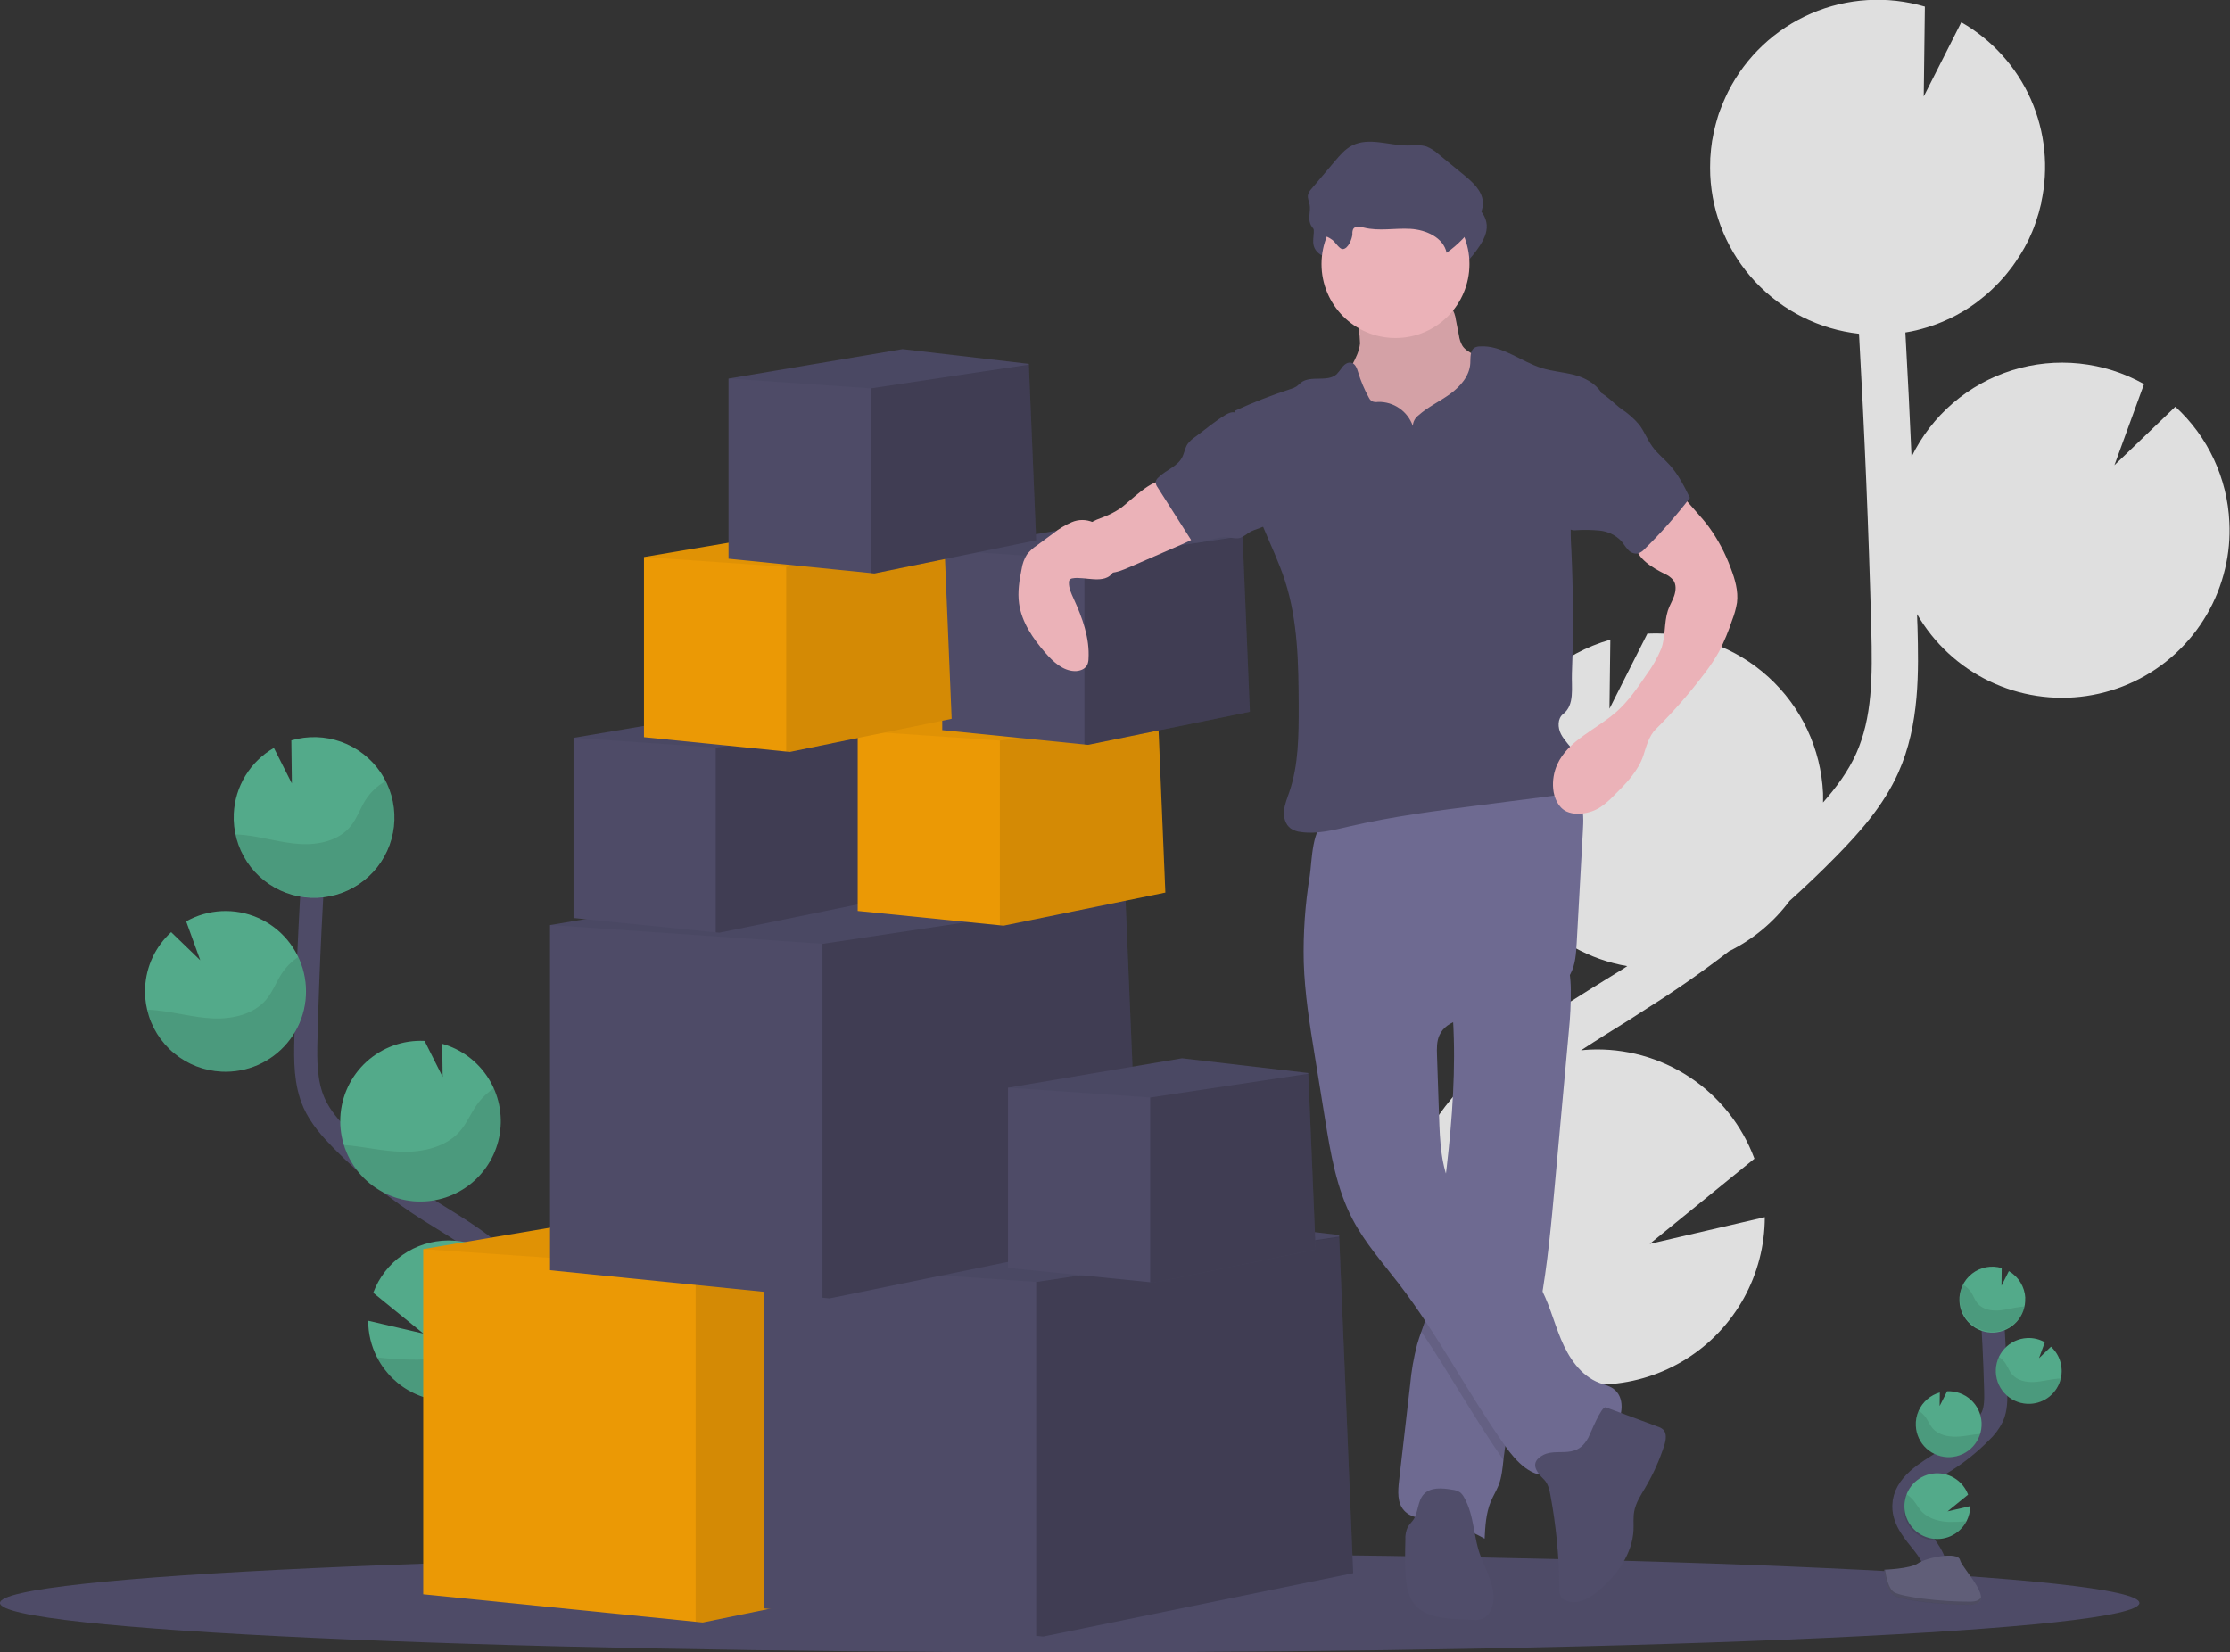 <svg width="386" height="286" viewBox="0 0 386 286" fill="none" xmlns="http://www.w3.org/2000/svg">
<rect x="0" y="0" width="386" height="286" fill="#333333" stroke="none"/>
<g opacity="0.9" clip-path="url(#clip0)">
<path d="M277.769 169.665L280.806 167.792C281.095 167.609 281.379 167.414 281.672 167.231C275.159 166.111 269.224 162.801 264.849 157.849C260.475 152.896 257.922 146.599 257.615 139.998C257.392 135.459 258.25 130.932 260.119 126.789C261.859 122.913 264.429 119.465 267.646 116.69C270.864 113.914 274.651 111.879 278.741 110.726L278.591 122.675L285.156 109.669C285.182 109.665 285.21 109.665 285.237 109.669C289.041 109.491 292.843 110.065 296.426 111.356C300.009 112.648 303.302 114.633 306.117 117.197C308.933 119.761 311.216 122.855 312.836 126.301C314.455 129.748 315.38 133.479 315.558 137.283C315.582 137.836 315.558 138.381 315.558 138.909C317.842 136.304 319.915 133.511 321.289 130.451C324.07 124.252 324.135 117.233 323.903 108.702C323.464 91.793 322.736 74.759 321.785 57.773C314.931 57.012 308.572 53.832 303.852 48.804C299.132 43.776 296.36 37.23 296.033 30.342C295.993 29.452 296.005 28.578 296.033 27.708C296.033 27.492 296.033 27.273 296.066 27.058C296.123 26.216 296.2 25.383 296.33 24.562C296.33 24.424 296.379 24.294 296.403 24.155C296.523 23.459 296.665 22.771 296.83 22.091C296.895 21.839 296.956 21.583 297.025 21.331C297.229 20.591 297.432 19.863 297.712 19.144C297.798 18.904 297.899 18.672 297.989 18.437C298.196 17.908 298.42 17.388 298.655 16.872C298.781 16.599 298.903 16.331 299.037 16.059C299.07 15.99 299.098 15.921 299.135 15.852C302.196 9.807 307.278 5.026 313.498 2.339C319.719 -0.347 326.684 -0.769 333.183 1.146L332.988 16.697L339.492 3.853C344.827 6.907 349.046 11.585 351.533 17.206C354.019 22.828 354.643 29.096 353.313 35.097H353.346C353.301 35.304 353.236 35.504 353.187 35.707C353.098 36.089 353 36.467 352.895 36.845C352.756 37.329 352.602 37.804 352.443 38.28C352.321 38.633 352.204 38.995 352.069 39.345C351.874 39.857 351.663 40.357 351.427 40.857C351.297 41.149 351.179 41.446 351.021 41.734C350.649 42.482 350.243 43.214 349.801 43.929C349.651 44.177 349.48 44.413 349.322 44.661C349.013 45.141 348.7 45.616 348.362 46.08C348.155 46.364 347.931 46.636 347.712 46.917C347.395 47.323 347.069 47.73 346.732 48.1C346.492 48.372 346.248 48.64 345.996 48.913C345.643 49.286 345.277 49.648 344.899 50.006C344.651 50.246 344.399 50.486 344.139 50.713C343.712 51.091 343.265 51.453 342.813 51.806C342.586 51.985 342.366 52.172 342.131 52.343C341.445 52.852 340.736 53.331 340.005 53.778C339.866 53.859 339.72 53.928 339.598 54.009C338.988 54.371 338.379 54.709 337.724 55.026C337.452 55.16 337.167 55.278 336.887 55.404C336.362 55.639 335.834 55.867 335.293 56.074C334.98 56.192 334.659 56.302 334.338 56.411C333.805 56.594 333.265 56.761 332.712 56.911C332.387 57.001 332.066 57.09 331.736 57.167C331.143 57.31 330.537 57.428 329.927 57.529C329.887 57.529 329.85 57.529 329.81 57.554C330.211 64.718 330.567 71.886 330.879 79.059C332.608 75.51 335.044 72.352 338.037 69.778C341.031 67.204 344.518 65.268 348.287 64.09C352.055 62.912 356.024 62.517 359.951 62.928C363.878 63.338 367.679 64.547 371.122 66.479L365.996 80.522L376.541 70.397C382.185 75.571 385.548 82.771 385.89 90.419C386.024 93.103 385.777 95.792 385.154 98.406C383.83 104.063 380.836 109.191 376.56 113.125C372.285 117.06 366.926 119.618 361.178 120.47C355.43 121.321 349.559 120.426 344.327 117.9C339.094 115.373 334.742 111.333 331.834 106.304C331.834 107.031 331.887 107.763 331.907 108.49C332.098 116.018 332.338 125.382 328.586 133.747C326.045 139.417 321.952 144.022 317.907 148.148C315.277 150.834 312.55 153.432 309.753 155.948C307.003 159.64 303.414 162.624 299.281 164.654C294.688 168.193 289.932 171.507 285.013 174.596L282.025 176.522C279.265 178.233 276.436 179.989 273.66 181.806C274.147 181.757 274.631 181.704 275.127 181.684C281.273 181.396 287.351 183.069 292.483 186.461C297.616 189.854 301.537 194.789 303.68 200.556L285.558 215.306L305.476 210.684C305.471 215.588 304.223 220.41 301.848 224.7C299.473 228.99 296.05 232.608 291.897 235.216C287.744 237.825 282.998 239.338 278.102 239.615C273.206 239.891 268.32 238.923 263.9 236.799C264.347 237.36 264.798 237.917 265.245 238.474C266.135 239.583 267.022 240.685 267.887 241.778C279.676 256.707 282.96 270.884 277.119 281.692L270.022 277.855C275.713 267.336 267.176 253.874 261.554 246.777C260.705 245.704 259.835 244.623 258.957 243.526C251.424 234.177 242.888 223.561 243.103 210.55C243.408 190.959 262.469 179.144 277.769 169.665Z" fill="#F2F2F2"/>
<path d="M185.161 286C287.422 286 370.321 282.178 370.321 277.464C370.321 272.75 287.422 268.929 185.161 268.929C82.899 268.929 0 272.75 0 277.464C0 282.178 82.899 286 185.161 286Z" fill="#514E6D"/>
<path d="M334.749 274.282C335.968 272.042 334.586 269.299 333.009 267.299C331.432 265.299 329.509 263.235 329.549 260.678C329.606 257.02 333.488 254.862 336.594 252.923C338.894 251.483 341.016 249.776 342.915 247.838C343.712 247.093 344.372 246.212 344.862 245.237C345.5 243.806 345.484 242.18 345.444 240.611C345.308 235.393 345.051 230.179 344.671 224.971" stroke="#514E6D" stroke-width="4" stroke-miterlimit="10"/>
<path d="M350.57 224.695C350.524 223.74 350.24 222.812 349.743 221.995C349.246 221.179 348.552 220.5 347.724 220.021L346.448 222.549L346.485 219.492C345.611 219.231 344.688 219.183 343.793 219.352C342.897 219.522 342.056 219.904 341.339 220.466C340.622 221.029 340.05 221.755 339.672 222.584C339.294 223.413 339.121 224.321 339.167 225.231C339.239 226.741 339.906 228.16 341.024 229.176C341.577 229.68 342.225 230.07 342.929 230.323C343.632 230.576 344.379 230.689 345.127 230.653C345.874 230.618 346.607 230.436 347.284 230.118C347.961 229.799 348.569 229.35 349.072 228.797C349.576 228.244 349.966 227.597 350.219 226.893C350.472 226.189 350.585 225.442 350.55 224.695H350.57Z" fill="#57B793"/>
<path d="M340.394 263.308C339.797 264.468 338.819 265.388 337.624 265.913C336.429 266.438 335.09 266.536 333.831 266.192C332.573 265.847 331.47 265.08 330.71 264.019C329.949 262.959 329.576 261.669 329.654 260.367C329.731 259.064 330.254 257.827 331.134 256.864C332.015 255.901 333.2 255.269 334.49 255.076C335.781 254.882 337.099 255.138 338.224 255.801C339.348 256.463 340.211 257.492 340.667 258.715L337.106 261.613L341.025 260.702C341.025 261.609 340.809 262.502 340.394 263.308Z" fill="#57B793"/>
<path d="M337.578 252.216C336.829 252.252 336.081 252.14 335.376 251.886C334.671 251.632 334.023 251.241 333.469 250.736C332.915 250.232 332.467 249.622 332.149 248.944C331.832 248.265 331.651 247.53 331.619 246.782C331.573 245.889 331.742 244.998 332.11 244.184C332.452 243.422 332.957 242.744 333.589 242.197C334.221 241.651 334.965 241.25 335.769 241.022L335.74 243.375L337.033 240.815C338.545 240.744 340.023 241.277 341.142 242.296C342.262 243.315 342.93 244.737 343.001 246.249C343.071 247.761 342.538 249.239 341.519 250.358C340.5 251.477 339.078 252.145 337.566 252.216H337.578Z" fill="#57B793"/>
<path d="M351.428 242.985C349.918 243.056 348.442 242.525 347.325 241.508C346.207 240.491 345.539 239.072 345.468 237.563C345.397 236.054 345.928 234.578 346.945 233.461C347.962 232.343 349.382 231.676 350.891 231.605C351.958 231.552 353.018 231.803 353.948 232.328L352.94 235.092L355.013 233.1C356.125 234.117 356.789 235.533 356.858 237.039C356.884 237.566 356.835 238.094 356.712 238.608C356.427 239.813 355.758 240.892 354.804 241.682C353.85 242.472 352.665 242.93 351.428 242.985Z" fill="#57B793"/>
<path opacity="0.1" d="M349.801 226.199C348.484 226.345 347.204 226.756 345.882 226.837C344.561 226.918 343.11 226.601 342.273 225.573C341.822 225.02 341.598 224.321 341.216 223.719C340.856 223.157 340.363 222.692 339.781 222.366C339.437 223.085 339.248 223.869 339.226 224.666C339.204 225.464 339.35 226.256 339.655 226.994C339.959 227.731 340.415 228.396 340.993 228.945C341.571 229.495 342.258 229.917 343.01 230.184C343.762 230.451 344.561 230.557 345.356 230.495C346.151 230.433 346.925 230.205 347.626 229.825C348.327 229.445 348.941 228.921 349.427 228.289C349.913 227.657 350.261 226.929 350.447 226.154C350.228 226.162 350.012 226.178 349.801 226.199Z" fill="black"/>
<path opacity="0.1" d="M351.428 242.985C350.444 243.035 349.464 242.829 348.583 242.386C347.703 241.944 346.953 241.281 346.406 240.461C345.859 239.642 345.534 238.695 345.463 237.712C345.392 236.73 345.577 235.746 346.001 234.856C346.454 235.162 346.843 235.552 347.147 236.006C347.554 236.62 347.798 237.327 348.277 237.892C349.163 238.937 350.684 239.278 352.062 239.213C353.44 239.148 354.765 238.762 356.127 238.636C356.314 238.636 356.509 238.604 356.7 238.599C356.418 239.804 355.75 240.884 354.799 241.676C353.847 242.467 352.664 242.927 351.428 242.985Z" fill="black"/>
<path opacity="0.1" d="M337.578 252.216C336.829 252.252 336.081 252.14 335.376 251.886C334.671 251.632 334.023 251.241 333.469 250.736C332.915 250.231 332.467 249.622 332.149 248.943C331.832 248.265 331.651 247.53 331.619 246.781C331.573 245.889 331.742 244.998 332.11 244.184C332.584 244.494 332.997 244.886 333.33 245.343C333.773 245.969 334.049 246.688 334.549 247.265C335.513 248.338 337.131 248.716 338.59 248.68C340.049 248.643 341.362 248.302 342.769 248.196C342.422 249.318 341.737 250.306 340.808 251.025C339.879 251.745 338.751 252.16 337.578 252.216Z" fill="black"/>
<path opacity="0.1" d="M340.395 263.308C340.088 263.991 339.649 264.606 339.104 265.12C338.559 265.634 337.918 266.035 337.218 266.301C336.518 266.566 335.773 266.692 335.024 266.67C334.276 266.648 333.539 266.478 332.856 266.171C332.173 265.864 331.557 265.426 331.044 264.881C330.53 264.336 330.129 263.695 329.863 262.995C329.597 262.295 329.472 261.55 329.494 260.802C329.516 260.053 329.685 259.316 329.992 258.634C330.461 258.945 330.882 259.321 331.244 259.751C331.785 260.414 332.143 261.162 332.773 261.784C333.939 262.926 335.821 263.409 337.496 263.442C338.464 263.455 339.432 263.41 340.395 263.308Z" fill="black"/>
<path d="M326.146 271.701C326.146 271.701 330.646 271.563 332.004 270.595C333.362 269.628 338.915 268.474 339.268 270.026C339.622 271.579 346.037 277.749 340.951 277.773C335.866 277.798 329.138 276.961 327.785 276.148C326.431 275.335 326.146 271.701 326.146 271.701Z" fill="#656380"/>
<path opacity="0.2" d="M341.041 277.233C335.959 277.274 329.228 276.42 327.874 275.607C326.846 274.981 326.431 272.725 326.297 271.685H326.146C326.146 271.685 326.431 275.314 327.772 276.156C329.114 276.997 335.854 277.814 340.939 277.782C342.407 277.782 342.915 277.245 342.886 276.473C342.695 276.932 342.134 277.225 341.041 277.233Z" fill="black"/>
<path d="M79.028 261.743C76.076 256.28 79.434 249.59 83.272 244.721C87.109 239.852 91.808 234.787 91.706 228.581C91.56 219.663 82.097 214.399 74.536 209.672C68.925 206.164 63.75 202.004 59.117 197.28C57.26 195.382 55.459 193.357 54.377 190.935C52.816 187.448 52.857 183.485 52.959 179.664C53.284 166.929 53.913 154.217 54.845 141.531" stroke="#514E6D" stroke-width="4" stroke-miterlimit="10"/>
<path d="M40.467 140.836C40.578 138.509 41.272 136.248 42.486 134.259C43.699 132.271 45.392 130.619 47.41 129.455L50.524 135.613L50.43 128.158C53.259 127.325 56.28 127.412 59.056 128.407C61.832 129.402 64.22 131.253 65.875 133.694C67.53 136.134 68.367 139.038 68.264 141.984C68.161 144.931 67.125 147.769 65.303 150.089C63.483 152.408 60.971 154.089 58.133 154.888C55.294 155.687 52.275 155.564 49.511 154.536C46.747 153.507 44.381 151.627 42.756 149.167C41.13 146.706 40.329 143.793 40.467 140.848V140.836Z" fill="#57B793"/>
<path d="M65.272 234.954C66.67 237.679 68.929 239.866 71.698 241.175C74.468 242.484 77.592 242.842 80.585 242.193C83.579 241.544 86.275 239.925 88.253 237.587C90.232 235.249 91.383 232.323 91.527 229.263C91.624 227.34 91.316 225.418 90.621 223.622C89.605 220.987 87.812 218.724 85.479 217.134C83.146 215.543 80.385 214.7 77.561 214.716C74.737 214.732 71.985 215.607 69.671 217.225C67.357 218.843 65.59 221.126 64.605 223.772L73.292 230.836L63.735 228.613C63.731 230.819 64.258 232.994 65.272 234.954Z" fill="#57B793"/>
<path d="M72.137 207.957C75.547 208.113 78.896 207.01 81.546 204.857C84.195 202.704 85.96 199.652 86.505 196.282C87.049 192.913 86.336 189.46 84.5 186.582C82.664 183.705 79.834 181.602 76.548 180.676L76.621 186.403L73.491 180.172H73.454C69.769 180 66.166 181.299 63.438 183.783C60.711 186.267 59.082 189.733 58.91 193.418C58.738 197.103 60.037 200.706 62.521 203.433C65.006 206.161 68.472 207.789 72.157 207.961L72.137 207.957Z" fill="#57B793"/>
<path d="M38.374 185.492C40.527 185.597 42.675 185.2 44.649 184.333C46.622 183.465 48.367 182.151 49.746 180.494C51.124 178.836 52.099 176.881 52.592 174.783C53.085 172.684 53.084 170.5 52.588 168.402C52.093 166.304 51.116 164.35 49.736 162.695C48.355 161.039 46.609 159.726 44.634 158.861C42.66 157.996 40.511 157.601 38.358 157.709C36.205 157.816 34.106 158.422 32.227 159.48L34.666 166.214L29.63 161.349C28.283 162.574 27.192 164.053 26.418 165.7C25.643 167.348 25.202 169.131 25.118 170.95C25.053 172.236 25.172 173.525 25.471 174.778C26.163 177.725 27.797 180.365 30.125 182.299C32.454 184.233 35.35 185.354 38.374 185.492Z" fill="#57B793"/>
<path opacity="0.1" d="M42.337 144.542C45.548 144.896 48.67 145.892 51.89 146.091C55.109 146.29 58.65 145.522 60.686 143.018C61.784 141.669 62.333 139.962 63.26 138.49C64.138 137.119 65.341 135.987 66.763 135.194C67.649 136.957 68.15 138.887 68.232 140.858C68.314 142.829 67.976 144.794 67.24 146.624C66.505 148.455 65.388 150.107 63.965 151.473C62.542 152.839 60.844 153.886 58.985 154.546C57.126 155.205 55.148 155.462 53.182 155.299C51.216 155.136 49.308 154.556 47.583 153.599C45.858 152.642 44.357 151.329 43.178 149.747C42 148.165 41.171 146.351 40.748 144.425C41.288 144.449 41.817 144.486 42.337 144.542Z" fill="black"/>
<path opacity="0.1" d="M38.373 185.493C40.77 185.603 43.155 185.092 45.296 184.009C47.437 182.927 49.262 181.309 50.593 179.313C51.925 177.317 52.718 175.011 52.895 172.618C53.072 170.226 52.628 167.828 51.605 165.658C50.501 166.4 49.551 167.35 48.808 168.454C47.816 169.95 47.219 171.677 46.052 173.051C43.886 175.595 40.186 176.429 36.829 176.278C33.471 176.128 30.231 175.169 26.89 174.864C26.426 174.823 25.955 174.791 25.487 174.778C26.178 177.722 27.809 180.361 30.135 182.294C32.46 184.228 35.352 185.351 38.373 185.493Z" fill="black"/>
<path opacity="0.1" d="M72.137 207.957C74.511 208.069 76.873 207.57 78.999 206.509C81.126 205.448 82.944 203.86 84.282 201.897C85.62 199.934 86.433 197.66 86.642 195.294C86.852 192.927 86.451 190.546 85.479 188.378C84.333 189.139 83.337 190.104 82.54 191.224C81.459 192.748 80.784 194.504 79.519 195.91C77.174 198.523 73.231 199.446 69.674 199.361C66.231 199.288 62.914 198.442 59.491 198.178C60.339 200.91 62.007 203.314 64.27 205.064C66.533 206.814 69.28 207.824 72.137 207.957Z" fill="black"/>
<path opacity="0.1" d="M65.272 234.954C66.67 237.679 68.93 239.866 71.699 241.175C74.468 242.484 77.592 242.842 80.586 242.193C83.58 241.544 86.275 239.925 88.254 237.587C90.232 235.249 91.383 232.323 91.528 229.263C91.625 227.34 91.316 225.418 90.621 223.622C89.477 224.373 88.45 225.29 87.573 226.341C86.251 227.967 85.377 229.78 83.849 231.283C81.004 234.072 76.414 235.226 72.329 235.348C69.971 235.356 67.614 235.224 65.272 234.954Z" fill="black"/>
<path d="M175.291 269.864L121.633 280.838L120.413 280.716L73.259 275.961V216.212L130.982 206.457L172.852 211.335L172.864 211.599L172.868 211.729L175.291 269.864Z" fill="#FFA400"/>
<path opacity="0.1" d="M175.291 269.864L121.633 280.838L120.413 280.716V219.464L172.864 211.599L175.291 269.864Z" fill="black"/>
<path opacity="0.05" d="M172.868 211.729L172.852 211.741L120.413 219.464L73.259 216.212L130.982 206.457L172.852 211.335L172.864 211.599L172.868 211.729Z" fill="black"/>
<path d="M234.233 272.303L180.575 283.277L179.356 283.155L132.202 278.399V218.651L189.925 208.896L231.794 213.773L231.806 214.038L231.81 214.168L234.233 272.303Z" fill="#514E6D"/>
<path opacity="0.2" d="M234.233 272.303L180.575 283.277L179.355 283.155V221.903L231.806 214.038L234.233 272.303Z" fill="black"/>
<path opacity="0.05" d="M231.81 214.168L231.794 214.18L179.356 221.902L132.202 218.651L189.925 208.896L231.794 213.773L231.806 214.038L231.81 214.168Z" fill="black"/>
<path d="M197.242 213.773L143.584 224.748L142.364 224.626L95.21 219.87V160.122L152.933 150.367L194.803 155.244L194.815 155.509L194.819 155.639L197.242 213.773Z" fill="#514E6D"/>
<path opacity="0.2" d="M197.242 213.773L143.584 224.748L142.364 224.626V163.373L194.815 155.509L197.242 213.773Z" fill="black"/>
<path opacity="0.05" d="M194.819 155.639L194.803 155.651L142.364 163.373L95.21 160.122L152.933 150.367L194.803 155.244L194.815 155.509L194.819 155.639Z" fill="black"/>
<path d="M227.729 216.277L199.725 222.008L199.087 221.943L174.478 219.46V188.277L204.603 183.184L226.457 185.732L226.465 185.87V185.936L227.729 216.277Z" fill="#514E6D"/>
<path opacity="0.2" d="M227.729 216.277L199.726 222.008L199.087 221.943V189.976L226.465 185.87L227.729 216.277Z" fill="black"/>
<path opacity="0.05" d="M226.465 185.936L226.457 185.944L199.087 189.976L174.478 188.277L204.603 183.184L226.457 185.732L226.465 185.87V185.936Z" fill="black"/>
<path d="M152.527 155.716L124.523 161.443L123.885 161.382L99.275 158.898V127.715L129.401 122.623L151.255 125.171L151.263 125.309V125.374L152.527 155.716Z" fill="#514E6D"/>
<path opacity="0.2" d="M152.527 155.716L124.523 161.443L123.885 161.382V129.414L151.263 125.309L152.527 155.716Z" fill="black"/>
<path opacity="0.05" d="M151.263 125.374L151.255 125.382L123.885 129.414L99.275 127.715L129.401 122.623L151.255 125.171L151.263 125.309V125.374Z" fill="black"/>
<path d="M201.713 154.497L173.71 160.223L173.071 160.162L148.462 157.679V126.496L178.588 121.403L200.441 123.952L200.449 124.09V124.155L201.713 154.497Z" fill="#FFA400"/>
<path opacity="0.1" d="M201.713 154.496L173.709 160.223L173.071 160.162V128.195L200.449 124.09L201.713 154.496Z" fill="black"/>
<path opacity="0.05" d="M200.449 124.155L200.441 124.163L173.071 128.195L148.462 126.496L178.588 121.403L200.441 123.952L200.449 124.09V124.155Z" fill="black"/>
<path d="M216.347 123.2L188.343 128.927L187.705 128.866L163.096 126.382V95.199L193.221 90.106L215.075 92.655L215.083 92.793V92.858L216.347 123.2Z" fill="#514E6D"/>
<path opacity="0.2" d="M216.348 123.2L188.344 128.927L187.706 128.866V96.898L215.083 92.793L216.348 123.2Z" fill="black"/>
<path opacity="0.05" d="M215.083 92.858L215.075 92.866L187.705 96.898L163.096 95.199L193.221 90.106L215.075 92.655L215.083 92.793V92.858Z" fill="black"/>
<path d="M235.421 59.452C235.124 62.094 233.108 64.224 232.36 66.768C231.238 70.609 233.173 74.734 235.839 77.742C237.988 80.132 240.59 82.072 243.494 83.449C246.399 84.826 249.547 85.614 252.758 85.766C253.701 85.847 254.651 85.743 255.554 85.461C256.359 85.133 257.084 84.637 257.68 84.005C259.68 81.994 260.758 79.209 261.185 76.401C261.611 73.592 261.449 70.735 261.282 67.902C261.282 67.316 261.174 66.734 260.965 66.187C260.693 65.666 260.318 65.206 259.863 64.833C258.422 63.508 256.833 62.353 255.128 61.391C254.396 60.984 253.611 60.578 253.144 59.874C252.823 59.315 252.615 58.697 252.53 58.058L252.006 55.391C251.913 54.623 251.651 53.884 251.237 53.229C250.315 51.985 248.546 51.815 246.998 51.754L241.307 51.53C239.538 51.461 237.213 50.953 235.486 51.302C233.86 51.623 234.408 53.111 234.701 54.461C235.124 56.093 235.366 57.767 235.421 59.452Z" fill="#FFC0C6"/>
<path opacity="0.1" d="M235.421 59.452C235.124 62.094 233.108 64.224 232.36 66.768C231.238 70.609 233.173 74.734 235.839 77.742C237.988 80.132 240.59 82.072 243.494 83.449C246.399 84.826 249.547 85.614 252.758 85.766C253.701 85.847 254.651 85.743 255.554 85.461C256.359 85.133 257.084 84.637 257.68 84.005C259.68 81.994 260.758 79.209 261.185 76.401C261.611 73.592 261.449 70.735 261.282 67.902C261.282 67.316 261.174 66.734 260.965 66.187C260.693 65.666 260.318 65.206 259.863 64.833C258.422 63.508 256.833 62.353 255.128 61.391C254.396 60.984 253.611 60.578 253.144 59.874C252.823 59.315 252.615 58.697 252.53 58.058L252.006 55.391C251.913 54.623 251.651 53.884 251.237 53.229C250.315 51.985 248.546 51.815 246.998 51.754L241.307 51.53C239.538 51.461 237.213 50.953 235.486 51.302C233.86 51.623 234.408 53.111 234.701 54.461C235.124 56.093 235.366 57.767 235.421 59.452Z" fill="black"/>
<path d="M271.562 178.445L269.148 204.913C268.518 211.855 267.875 218.826 266.64 225.678C266.233 228.04 265.713 230.389 265.119 232.718C263.469 239.185 261.075 245.505 260.302 252.134C260.278 252.325 260.258 252.541 260.237 252.716C260.079 254.179 259.941 255.658 259.424 257.024C259.018 258.036 258.445 258.959 258.026 259.959C257.213 261.958 257.083 264.169 256.981 266.336C254.051 264.682 250.842 263.58 247.514 263.084C245.888 262.844 244.12 262.678 243.042 261.458C241.823 260.133 241.965 258.105 242.168 256.325C242.808 250.797 243.445 245.272 244.079 239.75C244.29 237.374 244.698 235.019 245.298 232.71C245.518 231.942 245.782 231.186 246.051 230.43C246.42 229.389 246.794 228.349 247.075 227.28C247.464 225.562 247.733 223.82 247.88 222.065C248.534 216.505 249.323 210.957 250.014 205.401L250.05 205.108C251.087 196.686 251.876 188.224 251.648 179.741C251.615 178.485 251.563 177.229 251.481 175.969C251.368 174.144 251.201 173.177 252.701 172.035C254.372 170.775 256.571 169.893 258.481 169.068C259.51 168.621 270.835 164.597 271.083 165.483C271.608 167.365 271.882 169.309 271.896 171.263C271.919 173.661 271.807 176.059 271.562 178.445Z" fill="#74709B"/>
<path opacity="0.1" d="M266.64 225.678C266.233 228.04 265.713 230.389 265.119 232.718C263.469 239.185 261.075 245.505 260.302 252.134C260.278 252.325 260.258 252.541 260.237 252.716C255.189 245.505 250.937 237.75 246.01 230.462C246.38 229.422 246.754 228.381 247.034 227.312C247.438 225.585 247.721 223.832 247.88 222.065C248.534 216.505 249.323 210.957 250.014 205.401L250.05 205.108C250.336 206.287 250.744 207.433 251.27 208.526C254.579 215.249 262.441 218.647 266.286 225.081C266.413 225.281 266.531 225.481 266.64 225.678Z" fill="black"/>
<path d="M225.672 166.572C225.839 171.962 226.701 177.307 227.563 182.631L229.339 193.605C230.311 199.621 231.327 205.754 234.172 211.14C236.302 215.172 239.367 218.61 242.144 222.224C248.965 231.109 254.091 241.176 260.558 250.322C262.44 252.98 265.127 255.858 268.335 255.301C270.44 254.939 271.969 253.183 273.619 251.834C275.57 250.24 277.92 249.074 279.456 247.074C280.993 245.074 281.294 241.758 279.212 240.335C278.501 239.851 277.635 239.669 276.83 239.36C273.607 238.14 271.517 234.986 270.192 231.8C268.867 228.613 268.058 225.195 266.29 222.232C262.444 215.798 254.579 212.4 251.27 205.673C249.416 201.909 249.237 197.544 249.099 193.37L248.737 182.676C248.697 181.505 248.668 180.29 249.144 179.221C250.408 176.376 254.229 176.108 257.327 175.746C260.839 175.336 264.242 174.263 267.355 172.584C269.139 171.62 270.879 170.393 271.826 168.604C272.696 166.979 272.814 165.064 272.916 163.219L273.989 143.835C274.082 142.169 274.164 140.441 273.582 138.881C272.107 134.954 267.148 133.67 262.957 133.857C255.16 134.206 247.965 137.56 240.599 139.828C238.774 140.389 236.941 140.893 235.059 141.271C233.433 141.6 231.4 141.466 229.839 141.994C227.042 142.937 227.111 149.058 226.717 151.594C225.904 156.544 225.554 161.558 225.672 166.572Z" fill="#74709B"/>
<path d="M267.278 256.122C267.965 256.817 268.188 257.833 268.367 258.792C269.361 264.116 269.878 269.517 269.912 274.932C269.867 275.438 269.967 275.945 270.2 276.396C270.395 276.663 270.658 276.873 270.96 277.005C272.948 277.952 275.253 276.631 276.912 275.18C279.981 272.494 282.578 268.884 282.753 264.808C282.798 263.759 282.68 262.698 282.863 261.662C283.131 260.125 284.029 258.788 284.818 257.447C286.167 255.161 287.258 252.731 288.07 250.204C288.371 249.253 288.574 248.058 287.826 247.395C287.564 247.187 287.265 247.031 286.944 246.936L277.96 243.603C277.18 243.314 275.245 248.285 274.94 248.83C274.188 250.159 273.44 250.911 271.932 251.22C270.424 251.529 268.562 251.082 267.123 251.85C264.684 253.147 265.9 254.736 267.278 256.122Z" fill="#535070"/>
<path d="M253.424 259.19C253.258 258.858 253.025 258.564 252.741 258.325C252.326 258.06 251.853 257.9 251.363 257.857C249.656 257.565 247.632 257.373 246.449 258.646C245.343 259.837 245.534 261.775 244.611 263.117C244.319 263.523 243.92 263.889 243.668 264.336C243.355 265.02 243.215 265.771 243.262 266.523C243.213 268.592 243.164 270.669 243.31 272.733C243.428 274.465 243.717 276.282 244.802 277.639C246.542 279.818 249.68 280.131 252.461 280.269L254.717 280.387C255.337 280.459 255.966 280.401 256.562 280.216C256.932 280.046 257.264 279.803 257.537 279.502C257.811 279.201 258.022 278.848 258.156 278.464C259.331 275.546 257.473 272.404 256.327 269.478C255.005 266.108 255.241 262.373 253.424 259.19Z" fill="#535070"/>
<path d="M234.77 44.555C234.741 44.259 234.784 43.961 234.896 43.685C235.225 43.104 236.087 43.279 236.737 43.425C239.351 44.084 242.107 43.486 244.802 43.641C247.497 43.795 250.53 45.141 251.071 47.782C253.026 46.399 254.711 44.669 256.042 42.678C256.79 41.56 257.44 40.279 257.339 38.938C257.192 37.003 255.57 35.556 254.087 34.329L249.615 30.671C249.026 30.131 248.346 29.699 247.607 29.395C246.575 29.041 245.445 29.212 244.355 29.212C241.103 29.212 237.615 27.728 234.717 29.212C233.498 29.834 232.591 30.903 231.713 31.943L227.717 36.674C227.415 36.976 227.194 37.349 227.075 37.759C226.961 38.337 227.258 38.906 227.364 39.487C227.551 40.544 227.095 41.673 227.445 42.69C228.026 44.372 230.075 44.612 231.327 45.58C231.79 45.937 232.522 47.161 233.079 47.144C234.059 47.124 234.741 45.336 234.77 44.555Z" fill="#514E6D"/>
<path d="M241.55 58.509C248.622 58.509 254.355 52.777 254.355 45.706C254.355 38.635 248.622 32.902 241.55 32.902C234.479 32.902 228.746 38.635 228.746 45.706C228.746 52.777 234.479 58.509 241.55 58.509Z" fill="#FFC0C6"/>
<path d="M244.55 73.722C244.116 72.481 243.3 71.41 242.217 70.664C241.135 69.917 239.844 69.534 238.53 69.568C238.153 69.64 237.763 69.59 237.416 69.426C237.22 69.276 237.062 69.081 236.957 68.857C236.18 67.456 235.555 65.976 235.091 64.443C234.888 63.764 234.607 62.964 233.92 62.789C233.367 62.646 232.802 63.004 232.432 63.439C232.105 63.906 231.749 64.352 231.367 64.776C229.741 66.215 226.896 64.902 225.193 66.223C224.912 66.439 224.68 66.715 224.38 66.914C224.087 67.093 223.771 67.229 223.441 67.321C220.134 68.396 216.893 69.662 213.733 71.113C214.872 77.957 216.034 84.932 218.701 91.334C219.969 94.382 221.404 97.37 222.42 100.512C224.672 107.474 224.77 114.924 224.798 122.245C224.798 127.252 224.798 132.365 223.172 137.104C222.806 138.177 222.359 139.242 222.258 140.356C222.156 141.47 222.489 142.73 223.404 143.396C223.933 143.745 224.541 143.959 225.172 144.018C227.981 144.425 230.81 143.685 233.575 143.043C240.985 141.327 248.546 140.344 256.087 139.385L268.729 137.759C269.636 137.695 270.523 137.465 271.347 137.08C273.66 135.816 273.879 132.337 272.44 130.126C271.753 129.065 270.782 128.195 270.2 127.073C269.619 125.951 269.574 124.374 270.57 123.598C272.603 122.013 271.993 119.074 272.091 116.505C272.362 109.319 272.325 102.139 271.981 94.963C271.877 93.475 271.853 91.983 271.908 90.493C272.05 87.964 272.676 85.489 273.302 83.03L277.143 67.91C276.139 66.325 274.217 65.317 272.399 64.862C270.582 64.406 268.684 64.272 266.891 63.715C263.233 62.577 259.948 59.691 256.115 59.96C255.824 59.965 255.538 60.034 255.278 60.163C254.416 60.655 254.55 61.898 254.497 62.89C254.375 65.089 252.757 66.922 250.977 68.211C249.196 69.499 247.156 70.434 245.518 71.901C245.233 72.116 244.999 72.39 244.832 72.704C244.665 73.019 244.569 73.367 244.55 73.722Z" fill="#514E6D"/>
<path d="M193.815 88.066C192.967 88.617 192.065 89.082 191.124 89.452C190.23 89.806 189.275 90.086 188.543 90.704C188.181 91.018 187.876 91.394 187.644 91.813C187.211 92.582 186.992 93.453 187.01 94.335C187.028 95.217 187.283 96.078 187.747 96.828C188.211 97.578 188.868 98.19 189.65 98.6C190.431 99.01 191.308 99.203 192.189 99.158C193.364 99.097 194.474 98.621 195.551 98.154L204.583 94.224C206.112 93.561 207.762 92.789 208.486 91.285C208.569 91.144 208.6 90.979 208.575 90.818C208.505 90.641 208.372 90.496 208.201 90.411C206.166 89.087 204.385 87.407 202.945 85.453C202.575 84.948 202.132 83.762 201.596 83.457C199.685 82.396 195.348 87.074 193.815 88.066Z" fill="#FFC0C6"/>
<path d="M290.367 84.875L293.696 88.68C294.411 89.493 295.127 90.305 295.777 91.183C297.378 93.387 298.661 95.805 299.59 98.365C300.314 100.264 300.915 102.288 300.663 104.304C300.494 105.337 300.215 106.35 299.83 107.324C299.22 109.196 298.463 111.017 297.566 112.77C296.816 114.1 295.97 115.373 295.033 116.579C292.455 119.995 289.633 123.221 286.59 126.232C285.452 127.358 284.964 129.183 284.48 130.703C283.566 133.511 281.391 135.702 279.29 137.775C278.614 138.489 277.866 139.132 277.058 139.693C275.848 140.474 274.433 140.876 272.993 140.848C272.365 140.851 271.743 140.723 271.168 140.47C269.729 139.787 268.997 138.125 268.847 136.539C268.714 135.099 268.955 133.649 269.546 132.329C271.456 128.097 276.363 126.264 279.83 123.175C281.863 121.367 283.42 119.09 284.956 116.843C285.997 115.438 286.866 113.914 287.546 112.303C288.318 110.234 288.017 107.787 288.696 105.69C288.98 104.8 289.509 103.999 289.798 103.117C290.086 102.235 290.184 101.19 289.643 100.43C289.238 99.944 288.72 99.565 288.135 99.325C285.92 98.203 283.44 96.756 283.017 94.305C282.848 92.948 283.203 91.577 284.009 90.472C284.811 89.381 285.75 88.398 286.802 87.546C287.765 86.676 289.395 85.713 290.367 84.875Z" fill="#FFC0C6"/>
<path d="M191.677 93.374C191.091 92.188 190.356 90.976 189.169 90.387C188.591 90.138 187.969 90.009 187.339 90.009C186.71 90.009 186.088 90.138 185.51 90.387C184.36 90.884 183.282 91.535 182.307 92.322L179.437 94.439C178.787 94.866 178.211 95.398 177.734 96.012C177.279 96.758 176.977 97.587 176.848 98.451C176.441 100.43 176.112 102.467 176.396 104.47C176.852 107.722 178.803 110.535 180.949 113.006C182.291 114.542 183.949 116.095 185.99 116.164C186.872 116.193 187.852 115.843 188.217 115.042C188.345 114.724 188.413 114.385 188.417 114.042C188.636 110.433 187.343 106.909 185.839 103.621C185.433 102.727 184.994 101.8 185.026 100.82C185.014 100.654 185.057 100.488 185.148 100.349C185.277 100.214 185.45 100.129 185.636 100.109C187.697 99.703 191.25 101.304 192.693 99.016C193.628 97.504 192.343 94.72 191.677 93.374Z" fill="#FFC0C6"/>
<path d="M234.095 40.527C234.069 40.231 234.114 39.933 234.225 39.657C234.554 39.072 235.416 39.251 236.066 39.397C238.68 40.056 241.436 39.458 244.131 39.613C246.826 39.767 249.855 41.113 250.4 43.755C252.353 42.369 254.038 40.639 255.371 38.65C256.119 37.528 256.769 36.247 256.668 34.906C256.521 32.971 254.895 31.524 253.416 30.301L248.944 26.643C248.357 26.103 247.678 25.671 246.94 25.367C245.904 25.013 244.778 25.184 243.688 25.184C240.436 25.184 236.948 23.7 234.05 25.184C232.831 25.806 231.924 26.875 231.046 27.915L227.046 32.646C226.745 32.949 226.526 33.322 226.408 33.731C226.294 34.309 226.591 34.878 226.697 35.459C226.884 36.516 226.428 37.646 226.778 38.658C227.359 40.344 229.408 40.584 230.66 41.552C231.123 41.909 231.855 43.133 232.412 43.116C233.375 43.096 234.058 41.308 234.095 40.527Z" fill="#514E6D"/>
<path d="M206.9 75.612C206.384 75.947 205.93 76.37 205.559 76.86C205.091 77.571 204.994 78.486 204.591 79.218C203.73 80.819 201.709 81.392 200.453 82.705C200.25 82.884 200.107 83.123 200.047 83.388C200.039 83.745 200.159 84.094 200.384 84.371L206.457 93.915C208.49 94.094 210.417 92.826 212.441 92.996C213.193 93.057 213.969 93.317 214.693 93.094C215.21 92.863 215.695 92.567 216.136 92.212C217.355 91.448 218.949 91.358 219.961 90.354C220.973 89.35 221.059 87.875 221.046 86.505C221.065 85.316 220.943 84.129 220.685 82.969C219.79 79.311 216.99 76.49 215.234 73.247C214.376 71.666 213.912 70.743 212.103 71.828C210.295 72.913 208.612 74.36 206.9 75.612Z" fill="#514E6D"/>
<path d="M280.643 70.788C281.785 71.529 282.814 72.429 283.7 73.462C284.623 74.653 285.147 76.116 286.038 77.336C286.928 78.555 288.07 79.433 289.046 80.522C290.53 82.172 291.534 84.18 292.517 86.176C290.109 89.309 287.485 92.27 284.664 95.037C284.349 95.407 283.934 95.678 283.469 95.817C283.153 95.851 282.834 95.806 282.54 95.686C282.247 95.566 281.987 95.375 281.786 95.13C281.347 94.675 281.038 94.106 280.619 93.63C279.633 92.613 278.318 91.978 276.908 91.838C275.509 91.702 274.102 91.681 272.7 91.777C272.393 91.813 272.081 91.761 271.802 91.626C271.595 91.484 271.427 91.291 271.314 91.066C269.688 88.269 270.196 84.757 270.778 81.563L272.107 74.247C272.301 72.85 272.674 71.484 273.217 70.182C273.721 69.105 274.843 67.276 276.233 67.601C277.623 67.926 279.469 69.942 280.643 70.788Z" fill="#514E6D"/>
<path d="M164.722 124.419L136.718 130.146L136.08 130.085L111.47 127.602V96.418L141.596 91.326L163.449 93.874L163.457 94.012V94.077L164.722 124.419Z" fill="#FFA400"/>
<path opacity="0.1" d="M164.722 124.419L136.718 130.146L136.08 130.085V98.118L163.458 94.012L164.722 124.419Z" fill="black"/>
<path opacity="0.05" d="M163.457 94.077L163.449 94.085L136.08 98.118L111.47 96.418L141.596 91.326L163.449 93.874L163.457 94.012V94.077Z" fill="black"/>
<path d="M179.355 93.529L151.352 99.26L150.714 99.195L126.104 96.711V65.528L156.23 60.435L178.083 62.984L178.091 63.122V63.187L179.355 93.529Z" fill="#514E6D"/>
<path opacity="0.2" d="M179.356 93.529L151.352 99.26L150.714 99.195V67.227L178.092 63.122L179.356 93.529Z" fill="black"/>
<path opacity="0.05" d="M178.091 63.187L178.083 63.195L150.714 67.227L126.104 65.528L156.23 60.435L178.083 62.984L178.091 63.122V63.187Z" fill="black"/>
</g>
<defs>
<clipPath id="clip0">
<rect width="386" height="286" fill="white"/>
</clipPath>
</defs>
</svg>
